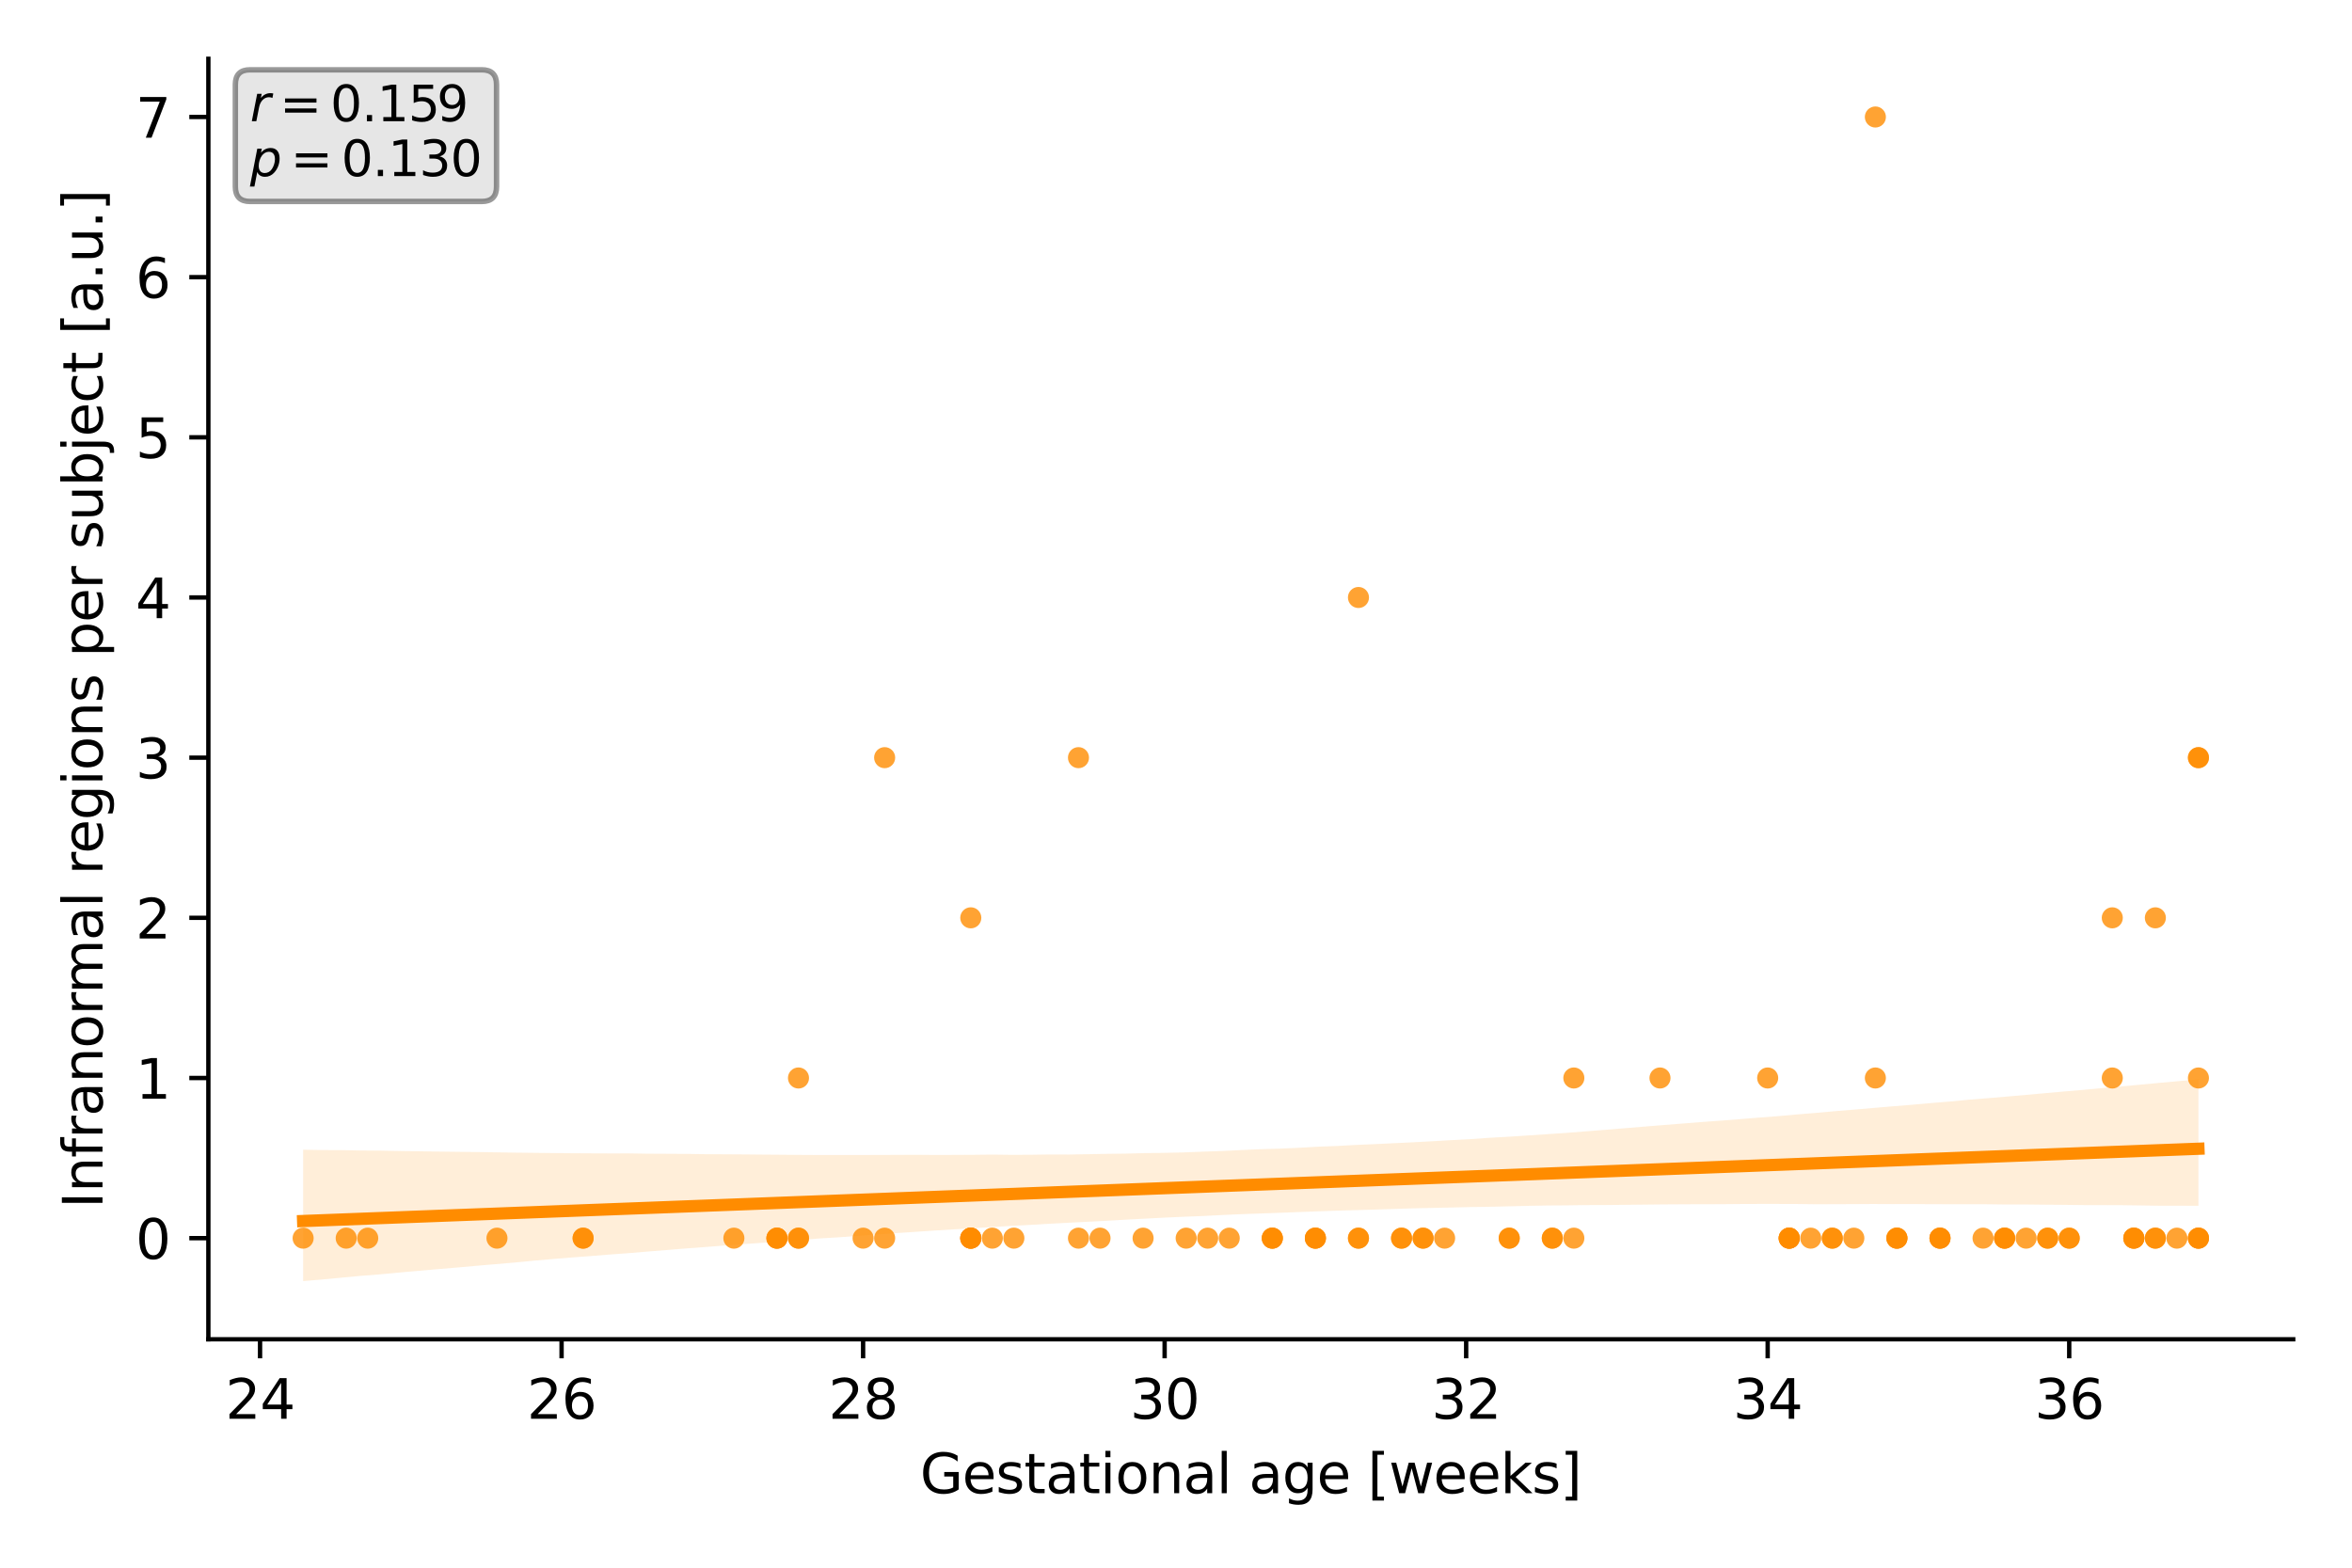 <?xml version="1.0" encoding="utf-8" standalone="no"?>
<!DOCTYPE svg PUBLIC "-//W3C//DTD SVG 1.1//EN"
  "http://www.w3.org/Graphics/SVG/1.1/DTD/svg11.dtd">
<svg xmlns:xlink="http://www.w3.org/1999/xlink" width="432pt" height="288pt" viewBox="0 0 432 288" xmlns="http://www.w3.org/2000/svg" version="1.1">
 <defs>
  <style type="text/css">*{stroke-linejoin: round; stroke-linecap: butt}</style>
 </defs>
 <g id="figure_1">
  <g id="patch_1">
   <path d="M 0 288 
L 432 288 
L 432 0 
L 0 0 
z
" style="fill: #ffffff"/>
  </g>
  <g id="axes_1">
   <g id="patch_2">
    <path d="M 38.27 246.04 
L 421.2 246.04 
L 421.2 10.8 
L 38.27 10.8 
z
" style="fill: #ffffff"/>
   </g>
   <g id="PathCollection_1">
    <defs>
     <path id="C0_0_23bbfe546f" d="M 0 1.936 
C 0.514 1.936 1.006 1.732 1.369 1.369 
C 1.732 1.006 1.936 0.514 1.936 -0 
C 1.936 -0.514 1.732 -1.006 1.369 -1.369 
C 1.006 -1.732 0.514 -1.936 0 -1.936 
C -0.514 -1.936 -1.006 -1.732 -1.369 -1.369 
C -1.732 -1.006 -1.936 -0.514 -1.936 0 
C -1.936 0.514 -1.732 1.006 -1.369 1.369 
C -1.006 1.732 -0.514 1.936 0 1.936 
z
"/>
    </defs>
    <g clip-path="url(#pd8d3b9e790)">
     <use xlink:href="#C0_0_23bbfe546f" x="368.191" y="227.462" style="fill: #ff8c00; fill-opacity: 0.8"/>
    </g>
    <g clip-path="url(#pd8d3b9e790)">
     <use xlink:href="#C0_0_23bbfe546f" x="368.191" y="227.462" style="fill: #ff8c00; fill-opacity: 0.8"/>
    </g>
    <g clip-path="url(#pd8d3b9e790)">
     <use xlink:href="#C0_0_23bbfe546f" x="344.456" y="198.038" style="fill: #ff8c00; fill-opacity: 0.8"/>
    </g>
    <g clip-path="url(#pd8d3b9e790)">
     <use xlink:href="#C0_0_23bbfe546f" x="356.323" y="227.462" style="fill: #ff8c00; fill-opacity: 0.8"/>
    </g>
    <g clip-path="url(#pd8d3b9e790)">
     <use xlink:href="#C0_0_23bbfe546f" x="162.485" y="227.462" style="fill: #ff8c00; fill-opacity: 0.8"/>
    </g>
    <g clip-path="url(#pd8d3b9e790)">
     <use xlink:href="#C0_0_23bbfe546f" x="387.971" y="198.038" style="fill: #ff8c00; fill-opacity: 0.8"/>
    </g>
    <g clip-path="url(#pd8d3b9e790)">
     <use xlink:href="#C0_0_23bbfe546f" x="403.794" y="198.038" style="fill: #ff8c00; fill-opacity: 0.8"/>
    </g>
    <g clip-path="url(#pd8d3b9e790)">
     <use xlink:href="#C0_0_23bbfe546f" x="241.603" y="227.462" style="fill: #ff8c00; fill-opacity: 0.8"/>
    </g>
    <g clip-path="url(#pd8d3b9e790)">
     <use xlink:href="#C0_0_23bbfe546f" x="182.264" y="227.462" style="fill: #ff8c00; fill-opacity: 0.8"/>
    </g>
    <g clip-path="url(#pd8d3b9e790)">
     <use xlink:href="#C0_0_23bbfe546f" x="134.794" y="227.462" style="fill: #ff8c00; fill-opacity: 0.8"/>
    </g>
    <g clip-path="url(#pd8d3b9e790)">
     <use xlink:href="#C0_0_23bbfe546f" x="336.544" y="227.462" style="fill: #ff8c00; fill-opacity: 0.8"/>
    </g>
    <g clip-path="url(#pd8d3b9e790)">
     <use xlink:href="#C0_0_23bbfe546f" x="403.794" y="139.19" style="fill: #ff8c00; fill-opacity: 0.8"/>
    </g>
    <g clip-path="url(#pd8d3b9e790)">
     <use xlink:href="#C0_0_23bbfe546f" x="261.382" y="227.462" style="fill: #ff8c00; fill-opacity: 0.8"/>
    </g>
    <g clip-path="url(#pd8d3b9e790)">
     <use xlink:href="#C0_0_23bbfe546f" x="304.897" y="198.038" style="fill: #ff8c00; fill-opacity: 0.8"/>
    </g>
    <g clip-path="url(#pd8d3b9e790)">
     <use xlink:href="#C0_0_23bbfe546f" x="399.838" y="227.462" style="fill: #ff8c00; fill-opacity: 0.8"/>
    </g>
    <g clip-path="url(#pd8d3b9e790)">
     <use xlink:href="#C0_0_23bbfe546f" x="376.103" y="227.462" style="fill: #ff8c00; fill-opacity: 0.8"/>
    </g>
    <g clip-path="url(#pd8d3b9e790)">
     <use xlink:href="#C0_0_23bbfe546f" x="221.823" y="227.462" style="fill: #ff8c00; fill-opacity: 0.8"/>
    </g>
    <g clip-path="url(#pd8d3b9e790)">
     <use xlink:href="#C0_0_23bbfe546f" x="336.544" y="227.462" style="fill: #ff8c00; fill-opacity: 0.8"/>
    </g>
    <g clip-path="url(#pd8d3b9e790)">
     <use xlink:href="#C0_0_23bbfe546f" x="348.412" y="227.462" style="fill: #ff8c00; fill-opacity: 0.8"/>
    </g>
    <g clip-path="url(#pd8d3b9e790)">
     <use xlink:href="#C0_0_23bbfe546f" x="55.676" y="227.462" style="fill: #ff8c00; fill-opacity: 0.8"/>
    </g>
    <g clip-path="url(#pd8d3b9e790)">
     <use xlink:href="#C0_0_23bbfe546f" x="340.5" y="227.462" style="fill: #ff8c00; fill-opacity: 0.8"/>
    </g>
    <g clip-path="url(#pd8d3b9e790)">
     <use xlink:href="#C0_0_23bbfe546f" x="142.705" y="227.462" style="fill: #ff8c00; fill-opacity: 0.8"/>
    </g>
    <g clip-path="url(#pd8d3b9e790)">
     <use xlink:href="#C0_0_23bbfe546f" x="403.794" y="139.19" style="fill: #ff8c00; fill-opacity: 0.8"/>
    </g>
    <g clip-path="url(#pd8d3b9e790)">
     <use xlink:href="#C0_0_23bbfe546f" x="178.308" y="227.462" style="fill: #ff8c00; fill-opacity: 0.8"/>
    </g>
    <g clip-path="url(#pd8d3b9e790)">
     <use xlink:href="#C0_0_23bbfe546f" x="332.588" y="227.462" style="fill: #ff8c00; fill-opacity: 0.8"/>
    </g>
    <g clip-path="url(#pd8d3b9e790)">
     <use xlink:href="#C0_0_23bbfe546f" x="285.117" y="227.462" style="fill: #ff8c00; fill-opacity: 0.8"/>
    </g>
    <g clip-path="url(#pd8d3b9e790)">
     <use xlink:href="#C0_0_23bbfe546f" x="178.308" y="227.462" style="fill: #ff8c00; fill-opacity: 0.8"/>
    </g>
    <g clip-path="url(#pd8d3b9e790)">
     <use xlink:href="#C0_0_23bbfe546f" x="233.691" y="227.462" style="fill: #ff8c00; fill-opacity: 0.8"/>
    </g>
    <g clip-path="url(#pd8d3b9e790)">
     <use xlink:href="#C0_0_23bbfe546f" x="146.661" y="198.038" style="fill: #ff8c00; fill-opacity: 0.8"/>
    </g>
    <g clip-path="url(#pd8d3b9e790)">
     <use xlink:href="#C0_0_23bbfe546f" x="142.705" y="227.462" style="fill: #ff8c00; fill-opacity: 0.8"/>
    </g>
    <g clip-path="url(#pd8d3b9e790)">
     <use xlink:href="#C0_0_23bbfe546f" x="178.308" y="227.462" style="fill: #ff8c00; fill-opacity: 0.8"/>
    </g>
    <g clip-path="url(#pd8d3b9e790)">
     <use xlink:href="#C0_0_23bbfe546f" x="202.044" y="227.462" style="fill: #ff8c00; fill-opacity: 0.8"/>
    </g>
    <g clip-path="url(#pd8d3b9e790)">
     <use xlink:href="#C0_0_23bbfe546f" x="241.603" y="227.462" style="fill: #ff8c00; fill-opacity: 0.8"/>
    </g>
    <g clip-path="url(#pd8d3b9e790)">
     <use xlink:href="#C0_0_23bbfe546f" x="328.632" y="227.462" style="fill: #ff8c00; fill-opacity: 0.8"/>
    </g>
    <g clip-path="url(#pd8d3b9e790)">
     <use xlink:href="#C0_0_23bbfe546f" x="162.485" y="139.19" style="fill: #ff8c00; fill-opacity: 0.8"/>
    </g>
    <g clip-path="url(#pd8d3b9e790)">
     <use xlink:href="#C0_0_23bbfe546f" x="395.882" y="168.614" style="fill: #ff8c00; fill-opacity: 0.8"/>
    </g>
    <g clip-path="url(#pd8d3b9e790)">
     <use xlink:href="#C0_0_23bbfe546f" x="403.794" y="227.462" style="fill: #ff8c00; fill-opacity: 0.8"/>
    </g>
    <g clip-path="url(#pd8d3b9e790)">
     <use xlink:href="#C0_0_23bbfe546f" x="186.22" y="227.462" style="fill: #ff8c00; fill-opacity: 0.8"/>
    </g>
    <g clip-path="url(#pd8d3b9e790)">
     <use xlink:href="#C0_0_23bbfe546f" x="348.412" y="227.462" style="fill: #ff8c00; fill-opacity: 0.8"/>
    </g>
    <g clip-path="url(#pd8d3b9e790)">
     <use xlink:href="#C0_0_23bbfe546f" x="289.073" y="227.462" style="fill: #ff8c00; fill-opacity: 0.8"/>
    </g>
    <g clip-path="url(#pd8d3b9e790)">
     <use xlink:href="#C0_0_23bbfe546f" x="67.544" y="227.462" style="fill: #ff8c00; fill-opacity: 0.8"/>
    </g>
    <g clip-path="url(#pd8d3b9e790)">
     <use xlink:href="#C0_0_23bbfe546f" x="328.632" y="227.462" style="fill: #ff8c00; fill-opacity: 0.8"/>
    </g>
    <g clip-path="url(#pd8d3b9e790)">
     <use xlink:href="#C0_0_23bbfe546f" x="328.632" y="227.462" style="fill: #ff8c00; fill-opacity: 0.8"/>
    </g>
    <g clip-path="url(#pd8d3b9e790)">
     <use xlink:href="#C0_0_23bbfe546f" x="63.588" y="227.462" style="fill: #ff8c00; fill-opacity: 0.8"/>
    </g>
    <g clip-path="url(#pd8d3b9e790)">
     <use xlink:href="#C0_0_23bbfe546f" x="158.529" y="227.462" style="fill: #ff8c00; fill-opacity: 0.8"/>
    </g>
    <g clip-path="url(#pd8d3b9e790)">
     <use xlink:href="#C0_0_23bbfe546f" x="249.514" y="109.765" style="fill: #ff8c00; fill-opacity: 0.8"/>
    </g>
    <g clip-path="url(#pd8d3b9e790)">
     <use xlink:href="#C0_0_23bbfe546f" x="249.514" y="227.462" style="fill: #ff8c00; fill-opacity: 0.8"/>
    </g>
    <g clip-path="url(#pd8d3b9e790)">
     <use xlink:href="#C0_0_23bbfe546f" x="391.926" y="227.462" style="fill: #ff8c00; fill-opacity: 0.8"/>
    </g>
    <g clip-path="url(#pd8d3b9e790)">
     <use xlink:href="#C0_0_23bbfe546f" x="146.661" y="227.462" style="fill: #ff8c00; fill-opacity: 0.8"/>
    </g>
    <g clip-path="url(#pd8d3b9e790)">
     <use xlink:href="#C0_0_23bbfe546f" x="344.456" y="21.493" style="fill: #ff8c00; fill-opacity: 0.8"/>
    </g>
    <g clip-path="url(#pd8d3b9e790)">
     <use xlink:href="#C0_0_23bbfe546f" x="257.426" y="227.462" style="fill: #ff8c00; fill-opacity: 0.8"/>
    </g>
    <g clip-path="url(#pd8d3b9e790)">
     <use xlink:href="#C0_0_23bbfe546f" x="233.691" y="227.462" style="fill: #ff8c00; fill-opacity: 0.8"/>
    </g>
    <g clip-path="url(#pd8d3b9e790)">
     <use xlink:href="#C0_0_23bbfe546f" x="277.206" y="227.462" style="fill: #ff8c00; fill-opacity: 0.8"/>
    </g>
    <g clip-path="url(#pd8d3b9e790)">
     <use xlink:href="#C0_0_23bbfe546f" x="142.705" y="227.462" style="fill: #ff8c00; fill-opacity: 0.8"/>
    </g>
    <g clip-path="url(#pd8d3b9e790)">
     <use xlink:href="#C0_0_23bbfe546f" x="198.088" y="139.19" style="fill: #ff8c00; fill-opacity: 0.8"/>
    </g>
    <g clip-path="url(#pd8d3b9e790)">
     <use xlink:href="#C0_0_23bbfe546f" x="261.382" y="227.462" style="fill: #ff8c00; fill-opacity: 0.8"/>
    </g>
    <g clip-path="url(#pd8d3b9e790)">
     <use xlink:href="#C0_0_23bbfe546f" x="107.102" y="227.462" style="fill: #ff8c00; fill-opacity: 0.8"/>
    </g>
    <g clip-path="url(#pd8d3b9e790)">
     <use xlink:href="#C0_0_23bbfe546f" x="241.603" y="227.462" style="fill: #ff8c00; fill-opacity: 0.8"/>
    </g>
    <g clip-path="url(#pd8d3b9e790)">
     <use xlink:href="#C0_0_23bbfe546f" x="372.147" y="227.462" style="fill: #ff8c00; fill-opacity: 0.8"/>
    </g>
    <g clip-path="url(#pd8d3b9e790)">
     <use xlink:href="#C0_0_23bbfe546f" x="91.279" y="227.462" style="fill: #ff8c00; fill-opacity: 0.8"/>
    </g>
    <g clip-path="url(#pd8d3b9e790)">
     <use xlink:href="#C0_0_23bbfe546f" x="387.971" y="168.614" style="fill: #ff8c00; fill-opacity: 0.8"/>
    </g>
    <g clip-path="url(#pd8d3b9e790)">
     <use xlink:href="#C0_0_23bbfe546f" x="395.882" y="227.462" style="fill: #ff8c00; fill-opacity: 0.8"/>
    </g>
    <g clip-path="url(#pd8d3b9e790)">
     <use xlink:href="#C0_0_23bbfe546f" x="249.514" y="227.462" style="fill: #ff8c00; fill-opacity: 0.8"/>
    </g>
    <g clip-path="url(#pd8d3b9e790)">
     <use xlink:href="#C0_0_23bbfe546f" x="265.338" y="227.462" style="fill: #ff8c00; fill-opacity: 0.8"/>
    </g>
    <g clip-path="url(#pd8d3b9e790)">
     <use xlink:href="#C0_0_23bbfe546f" x="380.059" y="227.462" style="fill: #ff8c00; fill-opacity: 0.8"/>
    </g>
    <g clip-path="url(#pd8d3b9e790)">
     <use xlink:href="#C0_0_23bbfe546f" x="107.102" y="227.462" style="fill: #ff8c00; fill-opacity: 0.8"/>
    </g>
    <g clip-path="url(#pd8d3b9e790)">
     <use xlink:href="#C0_0_23bbfe546f" x="324.676" y="198.038" style="fill: #ff8c00; fill-opacity: 0.8"/>
    </g>
    <g clip-path="url(#pd8d3b9e790)">
     <use xlink:href="#C0_0_23bbfe546f" x="376.103" y="227.462" style="fill: #ff8c00; fill-opacity: 0.8"/>
    </g>
    <g clip-path="url(#pd8d3b9e790)">
     <use xlink:href="#C0_0_23bbfe546f" x="391.926" y="227.462" style="fill: #ff8c00; fill-opacity: 0.8"/>
    </g>
    <g clip-path="url(#pd8d3b9e790)">
     <use xlink:href="#C0_0_23bbfe546f" x="198.088" y="227.462" style="fill: #ff8c00; fill-opacity: 0.8"/>
    </g>
    <g clip-path="url(#pd8d3b9e790)">
     <use xlink:href="#C0_0_23bbfe546f" x="146.661" y="227.462" style="fill: #ff8c00; fill-opacity: 0.8"/>
    </g>
    <g clip-path="url(#pd8d3b9e790)">
     <use xlink:href="#C0_0_23bbfe546f" x="217.867" y="227.462" style="fill: #ff8c00; fill-opacity: 0.8"/>
    </g>
    <g clip-path="url(#pd8d3b9e790)">
     <use xlink:href="#C0_0_23bbfe546f" x="178.308" y="227.462" style="fill: #ff8c00; fill-opacity: 0.8"/>
    </g>
    <g clip-path="url(#pd8d3b9e790)">
     <use xlink:href="#C0_0_23bbfe546f" x="289.073" y="198.038" style="fill: #ff8c00; fill-opacity: 0.8"/>
    </g>
    <g clip-path="url(#pd8d3b9e790)">
     <use xlink:href="#C0_0_23bbfe546f" x="178.308" y="168.614" style="fill: #ff8c00; fill-opacity: 0.8"/>
    </g>
    <g clip-path="url(#pd8d3b9e790)">
     <use xlink:href="#C0_0_23bbfe546f" x="368.191" y="227.462" style="fill: #ff8c00; fill-opacity: 0.8"/>
    </g>
    <g clip-path="url(#pd8d3b9e790)">
     <use xlink:href="#C0_0_23bbfe546f" x="395.882" y="227.462" style="fill: #ff8c00; fill-opacity: 0.8"/>
    </g>
    <g clip-path="url(#pd8d3b9e790)">
     <use xlink:href="#C0_0_23bbfe546f" x="328.632" y="227.462" style="fill: #ff8c00; fill-opacity: 0.8"/>
    </g>
    <g clip-path="url(#pd8d3b9e790)">
     <use xlink:href="#C0_0_23bbfe546f" x="225.779" y="227.462" style="fill: #ff8c00; fill-opacity: 0.8"/>
    </g>
    <g clip-path="url(#pd8d3b9e790)">
     <use xlink:href="#C0_0_23bbfe546f" x="403.794" y="227.462" style="fill: #ff8c00; fill-opacity: 0.8"/>
    </g>
    <g clip-path="url(#pd8d3b9e790)">
     <use xlink:href="#C0_0_23bbfe546f" x="348.412" y="227.462" style="fill: #ff8c00; fill-opacity: 0.8"/>
    </g>
    <g clip-path="url(#pd8d3b9e790)">
     <use xlink:href="#C0_0_23bbfe546f" x="380.059" y="227.462" style="fill: #ff8c00; fill-opacity: 0.8"/>
    </g>
    <g clip-path="url(#pd8d3b9e790)">
     <use xlink:href="#C0_0_23bbfe546f" x="356.323" y="227.462" style="fill: #ff8c00; fill-opacity: 0.8"/>
    </g>
    <g clip-path="url(#pd8d3b9e790)">
     <use xlink:href="#C0_0_23bbfe546f" x="257.426" y="227.462" style="fill: #ff8c00; fill-opacity: 0.8"/>
    </g>
    <g clip-path="url(#pd8d3b9e790)">
     <use xlink:href="#C0_0_23bbfe546f" x="391.926" y="227.462" style="fill: #ff8c00; fill-opacity: 0.8"/>
    </g>
    <g clip-path="url(#pd8d3b9e790)">
     <use xlink:href="#C0_0_23bbfe546f" x="364.235" y="227.462" style="fill: #ff8c00; fill-opacity: 0.8"/>
    </g>
    <g clip-path="url(#pd8d3b9e790)">
     <use xlink:href="#C0_0_23bbfe546f" x="277.206" y="227.462" style="fill: #ff8c00; fill-opacity: 0.8"/>
    </g>
    <g clip-path="url(#pd8d3b9e790)">
     <use xlink:href="#C0_0_23bbfe546f" x="403.794" y="227.462" style="fill: #ff8c00; fill-opacity: 0.8"/>
    </g>
    <g clip-path="url(#pd8d3b9e790)">
     <use xlink:href="#C0_0_23bbfe546f" x="233.691" y="227.462" style="fill: #ff8c00; fill-opacity: 0.8"/>
    </g>
    <g clip-path="url(#pd8d3b9e790)">
     <use xlink:href="#C0_0_23bbfe546f" x="209.956" y="227.462" style="fill: #ff8c00; fill-opacity: 0.8"/>
    </g>
    <g clip-path="url(#pd8d3b9e790)">
     <use xlink:href="#C0_0_23bbfe546f" x="285.117" y="227.462" style="fill: #ff8c00; fill-opacity: 0.8"/>
    </g>
    <g clip-path="url(#pd8d3b9e790)">
     <use xlink:href="#C0_0_23bbfe546f" x="356.323" y="227.462" style="fill: #ff8c00; fill-opacity: 0.8"/>
    </g>
   </g>
   <g id="PolyCollection_1">
    <path d="M 55.676 211.213 
L 55.676 235.347 
L 59.192 235.054 
L 62.709 234.721 
L 66.225 234.394 
L 69.741 234.115 
L 73.258 233.784 
L 76.774 233.474 
L 80.29 233.164 
L 83.807 232.874 
L 87.323 232.556 
L 90.839 232.256 
L 94.356 231.957 
L 97.872 231.612 
L 101.388 231.311 
L 104.905 231.018 
L 108.421 230.76 
L 111.937 230.473 
L 115.454 230.218 
L 118.97 229.92 
L 122.486 229.64 
L 126.003 229.354 
L 129.519 229.093 
L 133.036 228.82 
L 136.552 228.557 
L 140.068 228.312 
L 143.585 228.075 
L 147.101 227.783 
L 150.617 227.51 
L 154.134 227.301 
L 157.65 227.035 
L 161.166 226.783 
L 164.683 226.533 
L 168.199 226.298 
L 171.715 226.058 
L 175.232 225.842 
L 178.748 225.642 
L 182.264 225.422 
L 185.781 225.209 
L 189.297 225.021 
L 192.813 224.808 
L 196.33 224.625 
L 199.846 224.448 
L 203.362 224.266 
L 206.879 224.059 
L 210.395 223.876 
L 213.911 223.69 
L 217.428 223.533 
L 220.944 223.394 
L 224.46 223.212 
L 227.977 223.055 
L 231.493 222.931 
L 235.01 222.807 
L 238.526 222.668 
L 242.042 222.535 
L 245.559 222.411 
L 249.075 222.312 
L 252.591 222.211 
L 256.108 222.095 
L 259.624 221.983 
L 263.14 221.908 
L 266.657 221.832 
L 270.173 221.748 
L 273.689 221.695 
L 277.206 221.612 
L 280.722 221.525 
L 284.238 221.46 
L 287.755 221.437 
L 291.271 221.388 
L 294.787 221.377 
L 298.304 221.342 
L 301.82 221.303 
L 305.336 221.265 
L 308.853 221.245 
L 312.369 221.226 
L 315.885 221.224 
L 319.402 221.191 
L 322.918 221.177 
L 326.434 221.177 
L 329.951 221.187 
L 333.467 221.23 
L 336.984 221.221 
L 340.5 221.207 
L 344.016 221.186 
L 347.533 221.203 
L 351.049 221.191 
L 354.565 221.222 
L 358.082 221.226 
L 361.598 221.233 
L 365.114 221.236 
L 368.631 221.282 
L 372.147 221.278 
L 375.663 221.316 
L 379.18 221.344 
L 382.696 221.386 
L 386.212 221.394 
L 389.729 221.407 
L 393.245 221.453 
L 396.761 221.507 
L 400.278 221.511 
L 403.794 221.515 
L 403.794 198.283 
L 403.794 198.283 
L 400.278 198.605 
L 396.761 198.922 
L 393.245 199.25 
L 389.729 199.58 
L 386.212 199.881 
L 382.696 200.216 
L 379.18 200.51 
L 375.663 200.824 
L 372.147 201.141 
L 368.631 201.449 
L 365.114 201.747 
L 361.598 202.031 
L 358.082 202.365 
L 354.565 202.652 
L 351.049 202.967 
L 347.533 203.249 
L 344.016 203.55 
L 340.5 203.853 
L 336.984 204.139 
L 333.467 204.454 
L 329.951 204.743 
L 326.434 205.059 
L 322.918 205.326 
L 319.402 205.614 
L 315.885 205.886 
L 312.369 206.14 
L 308.853 206.42 
L 305.336 206.698 
L 301.82 206.985 
L 298.304 207.275 
L 294.787 207.566 
L 291.271 207.839 
L 287.755 208.118 
L 284.238 208.359 
L 280.722 208.587 
L 277.206 208.823 
L 273.689 209.017 
L 270.173 209.261 
L 266.657 209.45 
L 263.14 209.656 
L 259.624 209.847 
L 256.108 210.013 
L 252.591 210.186 
L 249.075 210.334 
L 245.559 210.527 
L 242.042 210.661 
L 238.526 210.864 
L 235.01 211.02 
L 231.493 211.119 
L 227.977 211.278 
L 224.46 211.451 
L 220.944 211.568 
L 217.428 211.711 
L 213.911 211.791 
L 210.395 211.838 
L 206.879 211.927 
L 203.362 211.973 
L 199.846 212.037 
L 196.33 212.102 
L 192.813 212.09 
L 189.297 212.141 
L 185.781 212.153 
L 182.264 212.111 
L 178.748 212.15 
L 175.232 212.168 
L 171.715 212.179 
L 168.199 212.148 
L 164.683 212.165 
L 161.166 212.178 
L 157.65 212.186 
L 154.134 212.191 
L 150.617 212.188 
L 147.101 212.169 
L 143.585 212.139 
L 140.068 212.113 
L 136.552 212.079 
L 133.036 212.057 
L 129.519 212.034 
L 126.003 211.983 
L 122.486 211.963 
L 118.97 211.945 
L 115.454 211.891 
L 111.937 211.895 
L 108.421 211.881 
L 104.905 211.86 
L 101.388 211.828 
L 97.872 211.788 
L 94.356 211.75 
L 90.839 211.691 
L 87.323 211.639 
L 83.807 211.597 
L 80.29 211.554 
L 76.774 211.498 
L 73.258 211.449 
L 69.741 211.381 
L 66.225 211.356 
L 62.709 211.29 
L 59.192 211.279 
L 55.676 211.213 
z
" clip-path="url(#pd8d3b9e790)" style="fill: #ff8c00; fill-opacity: 0.15"/>
   </g>
   <g id="matplotlib.axis_1">
    <g id="xtick_1">
     <g id="line2d_1">
      <defs>
       <path id="md0d581a059" d="M 0 0 
L 0 3.5 
" style="stroke: #000000; stroke-width: 0.8"/>
      </defs>
      <g>
       <use xlink:href="#md0d581a059" x="47.764" y="246.04" style="stroke: #000000; stroke-width: 0.8"/>
      </g>
     </g>
     <g id="text_1">
      <!-- 24 -->
      <g transform="translate(41.402 260.638) scale(0.1 -0.1)">
       <defs>
        <path id="DejaVuSans-32" d="M 1228 531 
L 3431 531 
L 3431 0 
L 469 0 
L 469 531 
Q 828 903 1448 1529 
Q 2069 2156 2228 2338 
Q 2531 2678 2651 2914 
Q 2772 3150 2772 3378 
Q 2772 3750 2511 3984 
Q 2250 4219 1831 4219 
Q 1534 4219 1204 4116 
Q 875 4013 500 3803 
L 500 4441 
Q 881 4594 1212 4672 
Q 1544 4750 1819 4750 
Q 2544 4750 2975 4387 
Q 3406 4025 3406 3419 
Q 3406 3131 3298 2873 
Q 3191 2616 2906 2266 
Q 2828 2175 2409 1742 
Q 1991 1309 1228 531 
z
" transform="scale(0.016)"/>
        <path id="DejaVuSans-34" d="M 2419 4116 
L 825 1625 
L 2419 1625 
L 2419 4116 
z
M 2253 4666 
L 3047 4666 
L 3047 1625 
L 3713 1625 
L 3713 1100 
L 3047 1100 
L 3047 0 
L 2419 0 
L 2419 1100 
L 313 1100 
L 313 1709 
L 2253 4666 
z
" transform="scale(0.016)"/>
       </defs>
       <use xlink:href="#DejaVuSans-32"/>
       <use xlink:href="#DejaVuSans-34" x="63.623"/>
      </g>
     </g>
    </g>
    <g id="xtick_2">
     <g id="line2d_2">
      <g>
       <use xlink:href="#md0d581a059" x="103.147" y="246.04" style="stroke: #000000; stroke-width: 0.8"/>
      </g>
     </g>
     <g id="text_2">
      <!-- 26 -->
      <g transform="translate(96.784 260.638) scale(0.1 -0.1)">
       <defs>
        <path id="DejaVuSans-36" d="M 2113 2584 
Q 1688 2584 1439 2293 
Q 1191 2003 1191 1497 
Q 1191 994 1439 701 
Q 1688 409 2113 409 
Q 2538 409 2786 701 
Q 3034 994 3034 1497 
Q 3034 2003 2786 2293 
Q 2538 2584 2113 2584 
z
M 3366 4563 
L 3366 3988 
Q 3128 4100 2886 4159 
Q 2644 4219 2406 4219 
Q 1781 4219 1451 3797 
Q 1122 3375 1075 2522 
Q 1259 2794 1537 2939 
Q 1816 3084 2150 3084 
Q 2853 3084 3261 2657 
Q 3669 2231 3669 1497 
Q 3669 778 3244 343 
Q 2819 -91 2113 -91 
Q 1303 -91 875 529 
Q 447 1150 447 2328 
Q 447 3434 972 4092 
Q 1497 4750 2381 4750 
Q 2619 4750 2861 4703 
Q 3103 4656 3366 4563 
z
" transform="scale(0.016)"/>
       </defs>
       <use xlink:href="#DejaVuSans-32"/>
       <use xlink:href="#DejaVuSans-36" x="63.623"/>
      </g>
     </g>
    </g>
    <g id="xtick_3">
     <g id="line2d_3">
      <g>
       <use xlink:href="#md0d581a059" x="158.529" y="246.04" style="stroke: #000000; stroke-width: 0.8"/>
      </g>
     </g>
     <g id="text_3">
      <!-- 28 -->
      <g transform="translate(152.167 260.638) scale(0.1 -0.1)">
       <defs>
        <path id="DejaVuSans-38" d="M 2034 2216 
Q 1584 2216 1326 1975 
Q 1069 1734 1069 1313 
Q 1069 891 1326 650 
Q 1584 409 2034 409 
Q 2484 409 2743 651 
Q 3003 894 3003 1313 
Q 3003 1734 2745 1975 
Q 2488 2216 2034 2216 
z
M 1403 2484 
Q 997 2584 770 2862 
Q 544 3141 544 3541 
Q 544 4100 942 4425 
Q 1341 4750 2034 4750 
Q 2731 4750 3128 4425 
Q 3525 4100 3525 3541 
Q 3525 3141 3298 2862 
Q 3072 2584 2669 2484 
Q 3125 2378 3379 2068 
Q 3634 1759 3634 1313 
Q 3634 634 3220 271 
Q 2806 -91 2034 -91 
Q 1263 -91 848 271 
Q 434 634 434 1313 
Q 434 1759 690 2068 
Q 947 2378 1403 2484 
z
M 1172 3481 
Q 1172 3119 1398 2916 
Q 1625 2713 2034 2713 
Q 2441 2713 2670 2916 
Q 2900 3119 2900 3481 
Q 2900 3844 2670 4047 
Q 2441 4250 2034 4250 
Q 1625 4250 1398 4047 
Q 1172 3844 1172 3481 
z
" transform="scale(0.016)"/>
       </defs>
       <use xlink:href="#DejaVuSans-32"/>
       <use xlink:href="#DejaVuSans-38" x="63.623"/>
      </g>
     </g>
    </g>
    <g id="xtick_4">
     <g id="line2d_4">
      <g>
       <use xlink:href="#md0d581a059" x="213.911" y="246.04" style="stroke: #000000; stroke-width: 0.8"/>
      </g>
     </g>
     <g id="text_4">
      <!-- 30 -->
      <g transform="translate(207.549 260.638) scale(0.1 -0.1)">
       <defs>
        <path id="DejaVuSans-33" d="M 2597 2516 
Q 3050 2419 3304 2112 
Q 3559 1806 3559 1356 
Q 3559 666 3084 287 
Q 2609 -91 1734 -91 
Q 1441 -91 1130 -33 
Q 819 25 488 141 
L 488 750 
Q 750 597 1062 519 
Q 1375 441 1716 441 
Q 2309 441 2620 675 
Q 2931 909 2931 1356 
Q 2931 1769 2642 2001 
Q 2353 2234 1838 2234 
L 1294 2234 
L 1294 2753 
L 1863 2753 
Q 2328 2753 2575 2939 
Q 2822 3125 2822 3475 
Q 2822 3834 2567 4026 
Q 2313 4219 1838 4219 
Q 1578 4219 1281 4162 
Q 984 4106 628 3988 
L 628 4550 
Q 988 4650 1302 4700 
Q 1616 4750 1894 4750 
Q 2613 4750 3031 4423 
Q 3450 4097 3450 3541 
Q 3450 3153 3228 2886 
Q 3006 2619 2597 2516 
z
" transform="scale(0.016)"/>
        <path id="DejaVuSans-30" d="M 2034 4250 
Q 1547 4250 1301 3770 
Q 1056 3291 1056 2328 
Q 1056 1369 1301 889 
Q 1547 409 2034 409 
Q 2525 409 2770 889 
Q 3016 1369 3016 2328 
Q 3016 3291 2770 3770 
Q 2525 4250 2034 4250 
z
M 2034 4750 
Q 2819 4750 3233 4129 
Q 3647 3509 3647 2328 
Q 3647 1150 3233 529 
Q 2819 -91 2034 -91 
Q 1250 -91 836 529 
Q 422 1150 422 2328 
Q 422 3509 836 4129 
Q 1250 4750 2034 4750 
z
" transform="scale(0.016)"/>
       </defs>
       <use xlink:href="#DejaVuSans-33"/>
       <use xlink:href="#DejaVuSans-30" x="63.623"/>
      </g>
     </g>
    </g>
    <g id="xtick_5">
     <g id="line2d_5">
      <g>
       <use xlink:href="#md0d581a059" x="269.294" y="246.04" style="stroke: #000000; stroke-width: 0.8"/>
      </g>
     </g>
     <g id="text_5">
      <!-- 32 -->
      <g transform="translate(262.931 260.638) scale(0.1 -0.1)">
       <use xlink:href="#DejaVuSans-33"/>
       <use xlink:href="#DejaVuSans-32" x="63.623"/>
      </g>
     </g>
    </g>
    <g id="xtick_6">
     <g id="line2d_6">
      <g>
       <use xlink:href="#md0d581a059" x="324.676" y="246.04" style="stroke: #000000; stroke-width: 0.8"/>
      </g>
     </g>
     <g id="text_6">
      <!-- 34 -->
      <g transform="translate(318.314 260.638) scale(0.1 -0.1)">
       <use xlink:href="#DejaVuSans-33"/>
       <use xlink:href="#DejaVuSans-34" x="63.623"/>
      </g>
     </g>
    </g>
    <g id="xtick_7">
     <g id="line2d_7">
      <g>
       <use xlink:href="#md0d581a059" x="380.059" y="246.04" style="stroke: #000000; stroke-width: 0.8"/>
      </g>
     </g>
     <g id="text_7">
      <!-- 36 -->
      <g transform="translate(373.696 260.638) scale(0.1 -0.1)">
       <use xlink:href="#DejaVuSans-33"/>
       <use xlink:href="#DejaVuSans-36" x="63.623"/>
      </g>
     </g>
    </g>
    <g id="text_8">
     <!-- Gestational age [weeks] -->
     <g transform="translate(168.988 274.317) scale(0.1 -0.1)">
      <defs>
       <path id="DejaVuSans-47" d="M 3809 666 
L 3809 1919 
L 2778 1919 
L 2778 2438 
L 4434 2438 
L 4434 434 
Q 4069 175 3628 42 
Q 3188 -91 2688 -91 
Q 1594 -91 976 548 
Q 359 1188 359 2328 
Q 359 3472 976 4111 
Q 1594 4750 2688 4750 
Q 3144 4750 3555 4637 
Q 3966 4525 4313 4306 
L 4313 3634 
Q 3963 3931 3569 4081 
Q 3175 4231 2741 4231 
Q 1884 4231 1454 3753 
Q 1025 3275 1025 2328 
Q 1025 1384 1454 906 
Q 1884 428 2741 428 
Q 3075 428 3337 486 
Q 3600 544 3809 666 
z
" transform="scale(0.016)"/>
       <path id="DejaVuSans-65" d="M 3597 1894 
L 3597 1613 
L 953 1613 
Q 991 1019 1311 708 
Q 1631 397 2203 397 
Q 2534 397 2845 478 
Q 3156 559 3463 722 
L 3463 178 
Q 3153 47 2828 -22 
Q 2503 -91 2169 -91 
Q 1331 -91 842 396 
Q 353 884 353 1716 
Q 353 2575 817 3079 
Q 1281 3584 2069 3584 
Q 2775 3584 3186 3129 
Q 3597 2675 3597 1894 
z
M 3022 2063 
Q 3016 2534 2758 2815 
Q 2500 3097 2075 3097 
Q 1594 3097 1305 2825 
Q 1016 2553 972 2059 
L 3022 2063 
z
" transform="scale(0.016)"/>
       <path id="DejaVuSans-73" d="M 2834 3397 
L 2834 2853 
Q 2591 2978 2328 3040 
Q 2066 3103 1784 3103 
Q 1356 3103 1142 2972 
Q 928 2841 928 2578 
Q 928 2378 1081 2264 
Q 1234 2150 1697 2047 
L 1894 2003 
Q 2506 1872 2764 1633 
Q 3022 1394 3022 966 
Q 3022 478 2636 193 
Q 2250 -91 1575 -91 
Q 1294 -91 989 -36 
Q 684 19 347 128 
L 347 722 
Q 666 556 975 473 
Q 1284 391 1588 391 
Q 1994 391 2212 530 
Q 2431 669 2431 922 
Q 2431 1156 2273 1281 
Q 2116 1406 1581 1522 
L 1381 1569 
Q 847 1681 609 1914 
Q 372 2147 372 2553 
Q 372 3047 722 3315 
Q 1072 3584 1716 3584 
Q 2034 3584 2315 3537 
Q 2597 3491 2834 3397 
z
" transform="scale(0.016)"/>
       <path id="DejaVuSans-74" d="M 1172 4494 
L 1172 3500 
L 2356 3500 
L 2356 3053 
L 1172 3053 
L 1172 1153 
Q 1172 725 1289 603 
Q 1406 481 1766 481 
L 2356 481 
L 2356 0 
L 1766 0 
Q 1100 0 847 248 
Q 594 497 594 1153 
L 594 3053 
L 172 3053 
L 172 3500 
L 594 3500 
L 594 4494 
L 1172 4494 
z
" transform="scale(0.016)"/>
       <path id="DejaVuSans-61" d="M 2194 1759 
Q 1497 1759 1228 1600 
Q 959 1441 959 1056 
Q 959 750 1161 570 
Q 1363 391 1709 391 
Q 2188 391 2477 730 
Q 2766 1069 2766 1631 
L 2766 1759 
L 2194 1759 
z
M 3341 1997 
L 3341 0 
L 2766 0 
L 2766 531 
Q 2569 213 2275 61 
Q 1981 -91 1556 -91 
Q 1019 -91 701 211 
Q 384 513 384 1019 
Q 384 1609 779 1909 
Q 1175 2209 1959 2209 
L 2766 2209 
L 2766 2266 
Q 2766 2663 2505 2880 
Q 2244 3097 1772 3097 
Q 1472 3097 1187 3025 
Q 903 2953 641 2809 
L 641 3341 
Q 956 3463 1253 3523 
Q 1550 3584 1831 3584 
Q 2591 3584 2966 3190 
Q 3341 2797 3341 1997 
z
" transform="scale(0.016)"/>
       <path id="DejaVuSans-69" d="M 603 3500 
L 1178 3500 
L 1178 0 
L 603 0 
L 603 3500 
z
M 603 4863 
L 1178 4863 
L 1178 4134 
L 603 4134 
L 603 4863 
z
" transform="scale(0.016)"/>
       <path id="DejaVuSans-6f" d="M 1959 3097 
Q 1497 3097 1228 2736 
Q 959 2375 959 1747 
Q 959 1119 1226 758 
Q 1494 397 1959 397 
Q 2419 397 2687 759 
Q 2956 1122 2956 1747 
Q 2956 2369 2687 2733 
Q 2419 3097 1959 3097 
z
M 1959 3584 
Q 2709 3584 3137 3096 
Q 3566 2609 3566 1747 
Q 3566 888 3137 398 
Q 2709 -91 1959 -91 
Q 1206 -91 779 398 
Q 353 888 353 1747 
Q 353 2609 779 3096 
Q 1206 3584 1959 3584 
z
" transform="scale(0.016)"/>
       <path id="DejaVuSans-6e" d="M 3513 2113 
L 3513 0 
L 2938 0 
L 2938 2094 
Q 2938 2591 2744 2837 
Q 2550 3084 2163 3084 
Q 1697 3084 1428 2787 
Q 1159 2491 1159 1978 
L 1159 0 
L 581 0 
L 581 3500 
L 1159 3500 
L 1159 2956 
Q 1366 3272 1645 3428 
Q 1925 3584 2291 3584 
Q 2894 3584 3203 3211 
Q 3513 2838 3513 2113 
z
" transform="scale(0.016)"/>
       <path id="DejaVuSans-6c" d="M 603 4863 
L 1178 4863 
L 1178 0 
L 603 0 
L 603 4863 
z
" transform="scale(0.016)"/>
       <path id="DejaVuSans-20" transform="scale(0.016)"/>
       <path id="DejaVuSans-67" d="M 2906 1791 
Q 2906 2416 2648 2759 
Q 2391 3103 1925 3103 
Q 1463 3103 1205 2759 
Q 947 2416 947 1791 
Q 947 1169 1205 825 
Q 1463 481 1925 481 
Q 2391 481 2648 825 
Q 2906 1169 2906 1791 
z
M 3481 434 
Q 3481 -459 3084 -895 
Q 2688 -1331 1869 -1331 
Q 1566 -1331 1297 -1286 
Q 1028 -1241 775 -1147 
L 775 -588 
Q 1028 -725 1275 -790 
Q 1522 -856 1778 -856 
Q 2344 -856 2625 -561 
Q 2906 -266 2906 331 
L 2906 616 
Q 2728 306 2450 153 
Q 2172 0 1784 0 
Q 1141 0 747 490 
Q 353 981 353 1791 
Q 353 2603 747 3093 
Q 1141 3584 1784 3584 
Q 2172 3584 2450 3431 
Q 2728 3278 2906 2969 
L 2906 3500 
L 3481 3500 
L 3481 434 
z
" transform="scale(0.016)"/>
       <path id="DejaVuSans-5b" d="M 550 4863 
L 1875 4863 
L 1875 4416 
L 1125 4416 
L 1125 -397 
L 1875 -397 
L 1875 -844 
L 550 -844 
L 550 4863 
z
" transform="scale(0.016)"/>
       <path id="DejaVuSans-77" d="M 269 3500 
L 844 3500 
L 1563 769 
L 2278 3500 
L 2956 3500 
L 3675 769 
L 4391 3500 
L 4966 3500 
L 4050 0 
L 3372 0 
L 2619 2869 
L 1863 0 
L 1184 0 
L 269 3500 
z
" transform="scale(0.016)"/>
       <path id="DejaVuSans-6b" d="M 581 4863 
L 1159 4863 
L 1159 1991 
L 2875 3500 
L 3609 3500 
L 1753 1863 
L 3688 0 
L 2938 0 
L 1159 1709 
L 1159 0 
L 581 0 
L 581 4863 
z
" transform="scale(0.016)"/>
       <path id="DejaVuSans-5d" d="M 1947 4863 
L 1947 -844 
L 622 -844 
L 622 -397 
L 1369 -397 
L 1369 4416 
L 622 4416 
L 622 4863 
L 1947 4863 
z
" transform="scale(0.016)"/>
      </defs>
      <use xlink:href="#DejaVuSans-47"/>
      <use xlink:href="#DejaVuSans-65" x="77.49"/>
      <use xlink:href="#DejaVuSans-73" x="139.014"/>
      <use xlink:href="#DejaVuSans-74" x="191.113"/>
      <use xlink:href="#DejaVuSans-61" x="230.322"/>
      <use xlink:href="#DejaVuSans-74" x="291.602"/>
      <use xlink:href="#DejaVuSans-69" x="330.811"/>
      <use xlink:href="#DejaVuSans-6f" x="358.594"/>
      <use xlink:href="#DejaVuSans-6e" x="419.775"/>
      <use xlink:href="#DejaVuSans-61" x="483.154"/>
      <use xlink:href="#DejaVuSans-6c" x="544.434"/>
      <use xlink:href="#DejaVuSans-20" x="572.217"/>
      <use xlink:href="#DejaVuSans-61" x="604.004"/>
      <use xlink:href="#DejaVuSans-67" x="665.283"/>
      <use xlink:href="#DejaVuSans-65" x="728.76"/>
      <use xlink:href="#DejaVuSans-20" x="790.283"/>
      <use xlink:href="#DejaVuSans-5b" x="822.07"/>
      <use xlink:href="#DejaVuSans-77" x="861.084"/>
      <use xlink:href="#DejaVuSans-65" x="942.871"/>
      <use xlink:href="#DejaVuSans-65" x="1004.395"/>
      <use xlink:href="#DejaVuSans-6b" x="1065.918"/>
      <use xlink:href="#DejaVuSans-73" x="1123.828"/>
      <use xlink:href="#DejaVuSans-5d" x="1175.928"/>
     </g>
    </g>
   </g>
   <g id="matplotlib.axis_2">
    <g id="ytick_1">
     <g id="line2d_8">
      <defs>
       <path id="mca39d51a7e" d="M 0 0 
L -3.5 0 
" style="stroke: #000000; stroke-width: 0.8"/>
      </defs>
      <g>
       <use xlink:href="#mca39d51a7e" x="38.27" y="227.462" style="stroke: #000000; stroke-width: 0.8"/>
      </g>
     </g>
     <g id="text_9">
      <!-- 0 -->
      <g transform="translate(24.907 231.261) scale(0.1 -0.1)">
       <use xlink:href="#DejaVuSans-30"/>
      </g>
     </g>
    </g>
    <g id="ytick_2">
     <g id="line2d_9">
      <g>
       <use xlink:href="#mca39d51a7e" x="38.27" y="198.038" style="stroke: #000000; stroke-width: 0.8"/>
      </g>
     </g>
     <g id="text_10">
      <!-- 1 -->
      <g transform="translate(24.907 201.837) scale(0.1 -0.1)">
       <defs>
        <path id="DejaVuSans-31" d="M 794 531 
L 1825 531 
L 1825 4091 
L 703 3866 
L 703 4441 
L 1819 4666 
L 2450 4666 
L 2450 531 
L 3481 531 
L 3481 0 
L 794 0 
L 794 531 
z
" transform="scale(0.016)"/>
       </defs>
       <use xlink:href="#DejaVuSans-31"/>
      </g>
     </g>
    </g>
    <g id="ytick_3">
     <g id="line2d_10">
      <g>
       <use xlink:href="#mca39d51a7e" x="38.27" y="168.614" style="stroke: #000000; stroke-width: 0.8"/>
      </g>
     </g>
     <g id="text_11">
      <!-- 2 -->
      <g transform="translate(24.907 172.413) scale(0.1 -0.1)">
       <use xlink:href="#DejaVuSans-32"/>
      </g>
     </g>
    </g>
    <g id="ytick_4">
     <g id="line2d_11">
      <g>
       <use xlink:href="#mca39d51a7e" x="38.27" y="139.19" style="stroke: #000000; stroke-width: 0.8"/>
      </g>
     </g>
     <g id="text_12">
      <!-- 3 -->
      <g transform="translate(24.907 142.989) scale(0.1 -0.1)">
       <use xlink:href="#DejaVuSans-33"/>
      </g>
     </g>
    </g>
    <g id="ytick_5">
     <g id="line2d_12">
      <g>
       <use xlink:href="#mca39d51a7e" x="38.27" y="109.765" style="stroke: #000000; stroke-width: 0.8"/>
      </g>
     </g>
     <g id="text_13">
      <!-- 4 -->
      <g transform="translate(24.907 113.565) scale(0.1 -0.1)">
       <use xlink:href="#DejaVuSans-34"/>
      </g>
     </g>
    </g>
    <g id="ytick_6">
     <g id="line2d_13">
      <g>
       <use xlink:href="#mca39d51a7e" x="38.27" y="80.341" style="stroke: #000000; stroke-width: 0.8"/>
      </g>
     </g>
     <g id="text_14">
      <!-- 5 -->
      <g transform="translate(24.907 84.14) scale(0.1 -0.1)">
       <defs>
        <path id="DejaVuSans-35" d="M 691 4666 
L 3169 4666 
L 3169 4134 
L 1269 4134 
L 1269 2991 
Q 1406 3038 1543 3061 
Q 1681 3084 1819 3084 
Q 2600 3084 3056 2656 
Q 3513 2228 3513 1497 
Q 3513 744 3044 326 
Q 2575 -91 1722 -91 
Q 1428 -91 1123 -41 
Q 819 9 494 109 
L 494 744 
Q 775 591 1075 516 
Q 1375 441 1709 441 
Q 2250 441 2565 725 
Q 2881 1009 2881 1497 
Q 2881 1984 2565 2268 
Q 2250 2553 1709 2553 
Q 1456 2553 1204 2497 
Q 953 2441 691 2322 
L 691 4666 
z
" transform="scale(0.016)"/>
       </defs>
       <use xlink:href="#DejaVuSans-35"/>
      </g>
     </g>
    </g>
    <g id="ytick_7">
     <g id="line2d_14">
      <g>
       <use xlink:href="#mca39d51a7e" x="38.27" y="50.917" style="stroke: #000000; stroke-width: 0.8"/>
      </g>
     </g>
     <g id="text_15">
      <!-- 6 -->
      <g transform="translate(24.907 54.716) scale(0.1 -0.1)">
       <use xlink:href="#DejaVuSans-36"/>
      </g>
     </g>
    </g>
    <g id="ytick_8">
     <g id="line2d_15">
      <g>
       <use xlink:href="#mca39d51a7e" x="38.27" y="21.493" style="stroke: #000000; stroke-width: 0.8"/>
      </g>
     </g>
     <g id="text_16">
      <!-- 7 -->
      <g transform="translate(24.907 25.292) scale(0.1 -0.1)">
       <defs>
        <path id="DejaVuSans-37" d="M 525 4666 
L 3525 4666 
L 3525 4397 
L 1831 0 
L 1172 0 
L 2766 4134 
L 525 4134 
L 525 4666 
z
" transform="scale(0.016)"/>
       </defs>
       <use xlink:href="#DejaVuSans-37"/>
      </g>
     </g>
    </g>
    <g id="text_17">
     <!-- Infranormal regions per subject [a.u.] -->
     <g transform="translate(18.828 221.976) rotate(-90) scale(0.1 -0.1)">
      <defs>
       <path id="DejaVuSans-49" d="M 628 4666 
L 1259 4666 
L 1259 0 
L 628 0 
L 628 4666 
z
" transform="scale(0.016)"/>
       <path id="DejaVuSans-66" d="M 2375 4863 
L 2375 4384 
L 1825 4384 
Q 1516 4384 1395 4259 
Q 1275 4134 1275 3809 
L 1275 3500 
L 2222 3500 
L 2222 3053 
L 1275 3053 
L 1275 0 
L 697 0 
L 697 3053 
L 147 3053 
L 147 3500 
L 697 3500 
L 697 3744 
Q 697 4328 969 4595 
Q 1241 4863 1831 4863 
L 2375 4863 
z
" transform="scale(0.016)"/>
       <path id="DejaVuSans-72" d="M 2631 2963 
Q 2534 3019 2420 3045 
Q 2306 3072 2169 3072 
Q 1681 3072 1420 2755 
Q 1159 2438 1159 1844 
L 1159 0 
L 581 0 
L 581 3500 
L 1159 3500 
L 1159 2956 
Q 1341 3275 1631 3429 
Q 1922 3584 2338 3584 
Q 2397 3584 2469 3576 
Q 2541 3569 2628 3553 
L 2631 2963 
z
" transform="scale(0.016)"/>
       <path id="DejaVuSans-6d" d="M 3328 2828 
Q 3544 3216 3844 3400 
Q 4144 3584 4550 3584 
Q 5097 3584 5394 3201 
Q 5691 2819 5691 2113 
L 5691 0 
L 5113 0 
L 5113 2094 
Q 5113 2597 4934 2840 
Q 4756 3084 4391 3084 
Q 3944 3084 3684 2787 
Q 3425 2491 3425 1978 
L 3425 0 
L 2847 0 
L 2847 2094 
Q 2847 2600 2669 2842 
Q 2491 3084 2119 3084 
Q 1678 3084 1418 2786 
Q 1159 2488 1159 1978 
L 1159 0 
L 581 0 
L 581 3500 
L 1159 3500 
L 1159 2956 
Q 1356 3278 1631 3431 
Q 1906 3584 2284 3584 
Q 2666 3584 2933 3390 
Q 3200 3197 3328 2828 
z
" transform="scale(0.016)"/>
       <path id="DejaVuSans-70" d="M 1159 525 
L 1159 -1331 
L 581 -1331 
L 581 3500 
L 1159 3500 
L 1159 2969 
Q 1341 3281 1617 3432 
Q 1894 3584 2278 3584 
Q 2916 3584 3314 3078 
Q 3713 2572 3713 1747 
Q 3713 922 3314 415 
Q 2916 -91 2278 -91 
Q 1894 -91 1617 61 
Q 1341 213 1159 525 
z
M 3116 1747 
Q 3116 2381 2855 2742 
Q 2594 3103 2138 3103 
Q 1681 3103 1420 2742 
Q 1159 2381 1159 1747 
Q 1159 1113 1420 752 
Q 1681 391 2138 391 
Q 2594 391 2855 752 
Q 3116 1113 3116 1747 
z
" transform="scale(0.016)"/>
       <path id="DejaVuSans-75" d="M 544 1381 
L 544 3500 
L 1119 3500 
L 1119 1403 
Q 1119 906 1312 657 
Q 1506 409 1894 409 
Q 2359 409 2629 706 
Q 2900 1003 2900 1516 
L 2900 3500 
L 3475 3500 
L 3475 0 
L 2900 0 
L 2900 538 
Q 2691 219 2414 64 
Q 2138 -91 1772 -91 
Q 1169 -91 856 284 
Q 544 659 544 1381 
z
M 1991 3584 
L 1991 3584 
z
" transform="scale(0.016)"/>
       <path id="DejaVuSans-62" d="M 3116 1747 
Q 3116 2381 2855 2742 
Q 2594 3103 2138 3103 
Q 1681 3103 1420 2742 
Q 1159 2381 1159 1747 
Q 1159 1113 1420 752 
Q 1681 391 2138 391 
Q 2594 391 2855 752 
Q 3116 1113 3116 1747 
z
M 1159 2969 
Q 1341 3281 1617 3432 
Q 1894 3584 2278 3584 
Q 2916 3584 3314 3078 
Q 3713 2572 3713 1747 
Q 3713 922 3314 415 
Q 2916 -91 2278 -91 
Q 1894 -91 1617 61 
Q 1341 213 1159 525 
L 1159 0 
L 581 0 
L 581 4863 
L 1159 4863 
L 1159 2969 
z
" transform="scale(0.016)"/>
       <path id="DejaVuSans-6a" d="M 603 3500 
L 1178 3500 
L 1178 -63 
Q 1178 -731 923 -1031 
Q 669 -1331 103 -1331 
L -116 -1331 
L -116 -844 
L 38 -844 
Q 366 -844 484 -692 
Q 603 -541 603 -63 
L 603 3500 
z
M 603 4863 
L 1178 4863 
L 1178 4134 
L 603 4134 
L 603 4863 
z
" transform="scale(0.016)"/>
       <path id="DejaVuSans-63" d="M 3122 3366 
L 3122 2828 
Q 2878 2963 2633 3030 
Q 2388 3097 2138 3097 
Q 1578 3097 1268 2742 
Q 959 2388 959 1747 
Q 959 1106 1268 751 
Q 1578 397 2138 397 
Q 2388 397 2633 464 
Q 2878 531 3122 666 
L 3122 134 
Q 2881 22 2623 -34 
Q 2366 -91 2075 -91 
Q 1284 -91 818 406 
Q 353 903 353 1747 
Q 353 2603 823 3093 
Q 1294 3584 2113 3584 
Q 2378 3584 2631 3529 
Q 2884 3475 3122 3366 
z
" transform="scale(0.016)"/>
       <path id="DejaVuSans-2e" d="M 684 794 
L 1344 794 
L 1344 0 
L 684 0 
L 684 794 
z
" transform="scale(0.016)"/>
      </defs>
      <use xlink:href="#DejaVuSans-49"/>
      <use xlink:href="#DejaVuSans-6e" x="29.492"/>
      <use xlink:href="#DejaVuSans-66" x="92.871"/>
      <use xlink:href="#DejaVuSans-72" x="128.076"/>
      <use xlink:href="#DejaVuSans-61" x="169.189"/>
      <use xlink:href="#DejaVuSans-6e" x="230.469"/>
      <use xlink:href="#DejaVuSans-6f" x="293.848"/>
      <use xlink:href="#DejaVuSans-72" x="355.029"/>
      <use xlink:href="#DejaVuSans-6d" x="394.393"/>
      <use xlink:href="#DejaVuSans-61" x="491.805"/>
      <use xlink:href="#DejaVuSans-6c" x="553.084"/>
      <use xlink:href="#DejaVuSans-20" x="580.867"/>
      <use xlink:href="#DejaVuSans-72" x="612.654"/>
      <use xlink:href="#DejaVuSans-65" x="651.518"/>
      <use xlink:href="#DejaVuSans-67" x="713.041"/>
      <use xlink:href="#DejaVuSans-69" x="776.518"/>
      <use xlink:href="#DejaVuSans-6f" x="804.301"/>
      <use xlink:href="#DejaVuSans-6e" x="865.482"/>
      <use xlink:href="#DejaVuSans-73" x="928.861"/>
      <use xlink:href="#DejaVuSans-20" x="980.961"/>
      <use xlink:href="#DejaVuSans-70" x="1012.748"/>
      <use xlink:href="#DejaVuSans-65" x="1076.225"/>
      <use xlink:href="#DejaVuSans-72" x="1137.748"/>
      <use xlink:href="#DejaVuSans-20" x="1178.861"/>
      <use xlink:href="#DejaVuSans-73" x="1210.648"/>
      <use xlink:href="#DejaVuSans-75" x="1262.748"/>
      <use xlink:href="#DejaVuSans-62" x="1326.127"/>
      <use xlink:href="#DejaVuSans-6a" x="1389.604"/>
      <use xlink:href="#DejaVuSans-65" x="1417.387"/>
      <use xlink:href="#DejaVuSans-63" x="1478.91"/>
      <use xlink:href="#DejaVuSans-74" x="1533.891"/>
      <use xlink:href="#DejaVuSans-20" x="1573.1"/>
      <use xlink:href="#DejaVuSans-5b" x="1604.887"/>
      <use xlink:href="#DejaVuSans-61" x="1643.9"/>
      <use xlink:href="#DejaVuSans-2e" x="1705.18"/>
      <use xlink:href="#DejaVuSans-75" x="1736.967"/>
      <use xlink:href="#DejaVuSans-2e" x="1800.346"/>
      <use xlink:href="#DejaVuSans-5d" x="1832.133"/>
     </g>
    </g>
   </g>
   <g id="line2d_16">
    <path d="M 55.676 224.314 
L 59.192 224.18 
L 62.709 224.045 
L 66.225 223.911 
L 69.741 223.777 
L 73.258 223.643 
L 76.774 223.509 
L 80.29 223.375 
L 83.807 223.241 
L 87.323 223.107 
L 90.839 222.973 
L 94.356 222.838 
L 97.872 222.704 
L 101.388 222.57 
L 104.905 222.436 
L 108.421 222.302 
L 111.937 222.168 
L 115.454 222.034 
L 118.97 221.9 
L 122.486 221.766 
L 126.003 221.631 
L 129.519 221.497 
L 133.036 221.363 
L 136.552 221.229 
L 140.068 221.095 
L 143.585 220.961 
L 147.101 220.827 
L 150.617 220.693 
L 154.134 220.559 
L 157.65 220.424 
L 161.166 220.29 
L 164.683 220.156 
L 168.199 220.022 
L 171.715 219.888 
L 175.232 219.754 
L 178.748 219.62 
L 182.264 219.486 
L 185.781 219.352 
L 189.297 219.217 
L 192.813 219.083 
L 196.33 218.949 
L 199.846 218.815 
L 203.362 218.681 
L 206.879 218.547 
L 210.395 218.413 
L 213.911 218.279 
L 217.428 218.145 
L 220.944 218.01 
L 224.46 217.876 
L 227.977 217.742 
L 231.493 217.608 
L 235.01 217.474 
L 238.526 217.34 
L 242.042 217.206 
L 245.559 217.072 
L 249.075 216.938 
L 252.591 216.803 
L 256.108 216.669 
L 259.624 216.535 
L 263.14 216.401 
L 266.657 216.267 
L 270.173 216.133 
L 273.689 215.999 
L 277.206 215.865 
L 280.722 215.731 
L 284.238 215.596 
L 287.755 215.462 
L 291.271 215.328 
L 294.787 215.194 
L 298.304 215.06 
L 301.82 214.926 
L 305.336 214.792 
L 308.853 214.658 
L 312.369 214.524 
L 315.885 214.389 
L 319.402 214.255 
L 322.918 214.121 
L 326.434 213.987 
L 329.951 213.853 
L 333.467 213.719 
L 336.984 213.585 
L 340.5 213.451 
L 344.016 213.317 
L 347.533 213.183 
L 351.049 213.048 
L 354.565 212.914 
L 358.082 212.78 
L 361.598 212.646 
L 365.114 212.512 
L 368.631 212.378 
L 372.147 212.244 
L 375.663 212.11 
L 379.18 211.976 
L 382.696 211.841 
L 386.212 211.707 
L 389.729 211.573 
L 393.245 211.439 
L 396.761 211.305 
L 400.278 211.171 
L 403.794 211.037 
" clip-path="url(#pd8d3b9e790)" style="fill: none; stroke: #ff8c00; stroke-width: 2.25; stroke-linecap: square"/>
   </g>
   <g id="patch_3">
    <path d="M 38.27 246.04 
L 38.27 10.8 
" style="fill: none; stroke: #000000; stroke-width: 0.8; stroke-linejoin: miter; stroke-linecap: square"/>
   </g>
   <g id="patch_4">
    <path d="M 38.27 246.04 
L 421.2 246.04 
" style="fill: none; stroke: #000000; stroke-width: 0.8; stroke-linejoin: miter; stroke-linecap: square"/>
   </g>
   <g id="text_18">
    <g id="patch_5">
     <path d="M 45.929 37.011 
L 88.499 37.011 
Q 91.199 37.011 91.199 34.311 
L 91.199 15.523 
Q 91.199 12.823 88.499 12.823 
L 45.929 12.823 
Q 43.229 12.823 43.229 15.523 
L 43.229 34.311 
Q 43.229 37.011 45.929 37.011 
z
" style="fill: #c0c0c0; opacity: 0.4; stroke: #000000; stroke-linejoin: miter"/>
    </g>
    <!-- $r=0.159$ -->
    <g transform="translate(45.929 22.343) scale(0.09 -0.09)">
     <defs>
      <path id="DejaVuSans-Oblique-72" d="M 2853 2969 
Q 2766 3016 2653 3041 
Q 2541 3066 2413 3066 
Q 1953 3066 1609 2717 
Q 1266 2369 1153 1784 
L 800 0 
L 225 0 
L 909 3500 
L 1484 3500 
L 1375 2956 
Q 1603 3259 1920 3421 
Q 2238 3584 2597 3584 
Q 2691 3584 2781 3573 
Q 2872 3563 2963 3538 
L 2853 2969 
z
" transform="scale(0.016)"/>
      <path id="DejaVuSans-3d" d="M 678 2906 
L 4684 2906 
L 4684 2381 
L 678 2381 
L 678 2906 
z
M 678 1631 
L 4684 1631 
L 4684 1100 
L 678 1100 
L 678 1631 
z
" transform="scale(0.016)"/>
      <path id="DejaVuSans-39" d="M 703 97 
L 703 672 
Q 941 559 1184 500 
Q 1428 441 1663 441 
Q 2288 441 2617 861 
Q 2947 1281 2994 2138 
Q 2813 1869 2534 1725 
Q 2256 1581 1919 1581 
Q 1219 1581 811 2004 
Q 403 2428 403 3163 
Q 403 3881 828 4315 
Q 1253 4750 1959 4750 
Q 2769 4750 3195 4129 
Q 3622 3509 3622 2328 
Q 3622 1225 3098 567 
Q 2575 -91 1691 -91 
Q 1453 -91 1209 -44 
Q 966 3 703 97 
z
M 1959 2075 
Q 2384 2075 2632 2365 
Q 2881 2656 2881 3163 
Q 2881 3666 2632 3958 
Q 2384 4250 1959 4250 
Q 1534 4250 1286 3958 
Q 1038 3666 1038 3163 
Q 1038 2656 1286 2365 
Q 1534 2075 1959 2075 
z
" transform="scale(0.016)"/>
     </defs>
     <use xlink:href="#DejaVuSans-Oblique-72" transform="translate(0 0.781)"/>
     <use xlink:href="#DejaVuSans-3d" transform="translate(60.596 0.781)"/>
     <use xlink:href="#DejaVuSans-30" transform="translate(163.867 0.781)"/>
     <use xlink:href="#DejaVuSans-2e" transform="translate(227.49 0.781)"/>
     <use xlink:href="#DejaVuSans-31" transform="translate(259.277 0.781)"/>
     <use xlink:href="#DejaVuSans-35" transform="translate(322.9 0.781)"/>
     <use xlink:href="#DejaVuSans-39" transform="translate(381.023 0.781)"/>
    </g>
    <!-- $p=0.130$ -->
    <g transform="translate(45.929 32.421) scale(0.09 -0.09)">
     <defs>
      <path id="DejaVuSans-Oblique-70" d="M 3175 2156 
Q 3175 2616 2975 2859 
Q 2775 3103 2400 3103 
Q 2144 3103 1911 2972 
Q 1678 2841 1497 2591 
Q 1319 2344 1212 1994 
Q 1106 1644 1106 1300 
Q 1106 863 1306 627 
Q 1506 391 1875 391 
Q 2147 391 2380 519 
Q 2613 647 2778 891 
Q 2956 1147 3065 1494 
Q 3175 1841 3175 2156 
z
M 1394 2969 
Q 1625 3272 1939 3428 
Q 2253 3584 2638 3584 
Q 3175 3584 3472 3232 
Q 3769 2881 3769 2247 
Q 3769 1728 3584 1258 
Q 3400 788 3053 416 
Q 2822 169 2531 39 
Q 2241 -91 1919 -91 
Q 1547 -91 1294 64 
Q 1041 219 916 525 
L 556 -1331 
L -19 -1331 
L 922 3500 
L 1497 3500 
L 1394 2969 
z
" transform="scale(0.016)"/>
     </defs>
     <use xlink:href="#DejaVuSans-Oblique-70" transform="translate(0 0.781)"/>
     <use xlink:href="#DejaVuSans-3d" transform="translate(82.959 0.781)"/>
     <use xlink:href="#DejaVuSans-30" transform="translate(186.23 0.781)"/>
     <use xlink:href="#DejaVuSans-2e" transform="translate(249.854 0.781)"/>
     <use xlink:href="#DejaVuSans-31" transform="translate(281.641 0.781)"/>
     <use xlink:href="#DejaVuSans-33" transform="translate(345.264 0.781)"/>
     <use xlink:href="#DejaVuSans-30" transform="translate(408.887 0.781)"/>
    </g>
   </g>
  </g>
 </g>
 <defs>
  <clipPath id="pd8d3b9e790">
   <rect x="38.27" y="10.8" width="382.93" height="235.24"/>
  </clipPath>
 </defs>
</svg>
